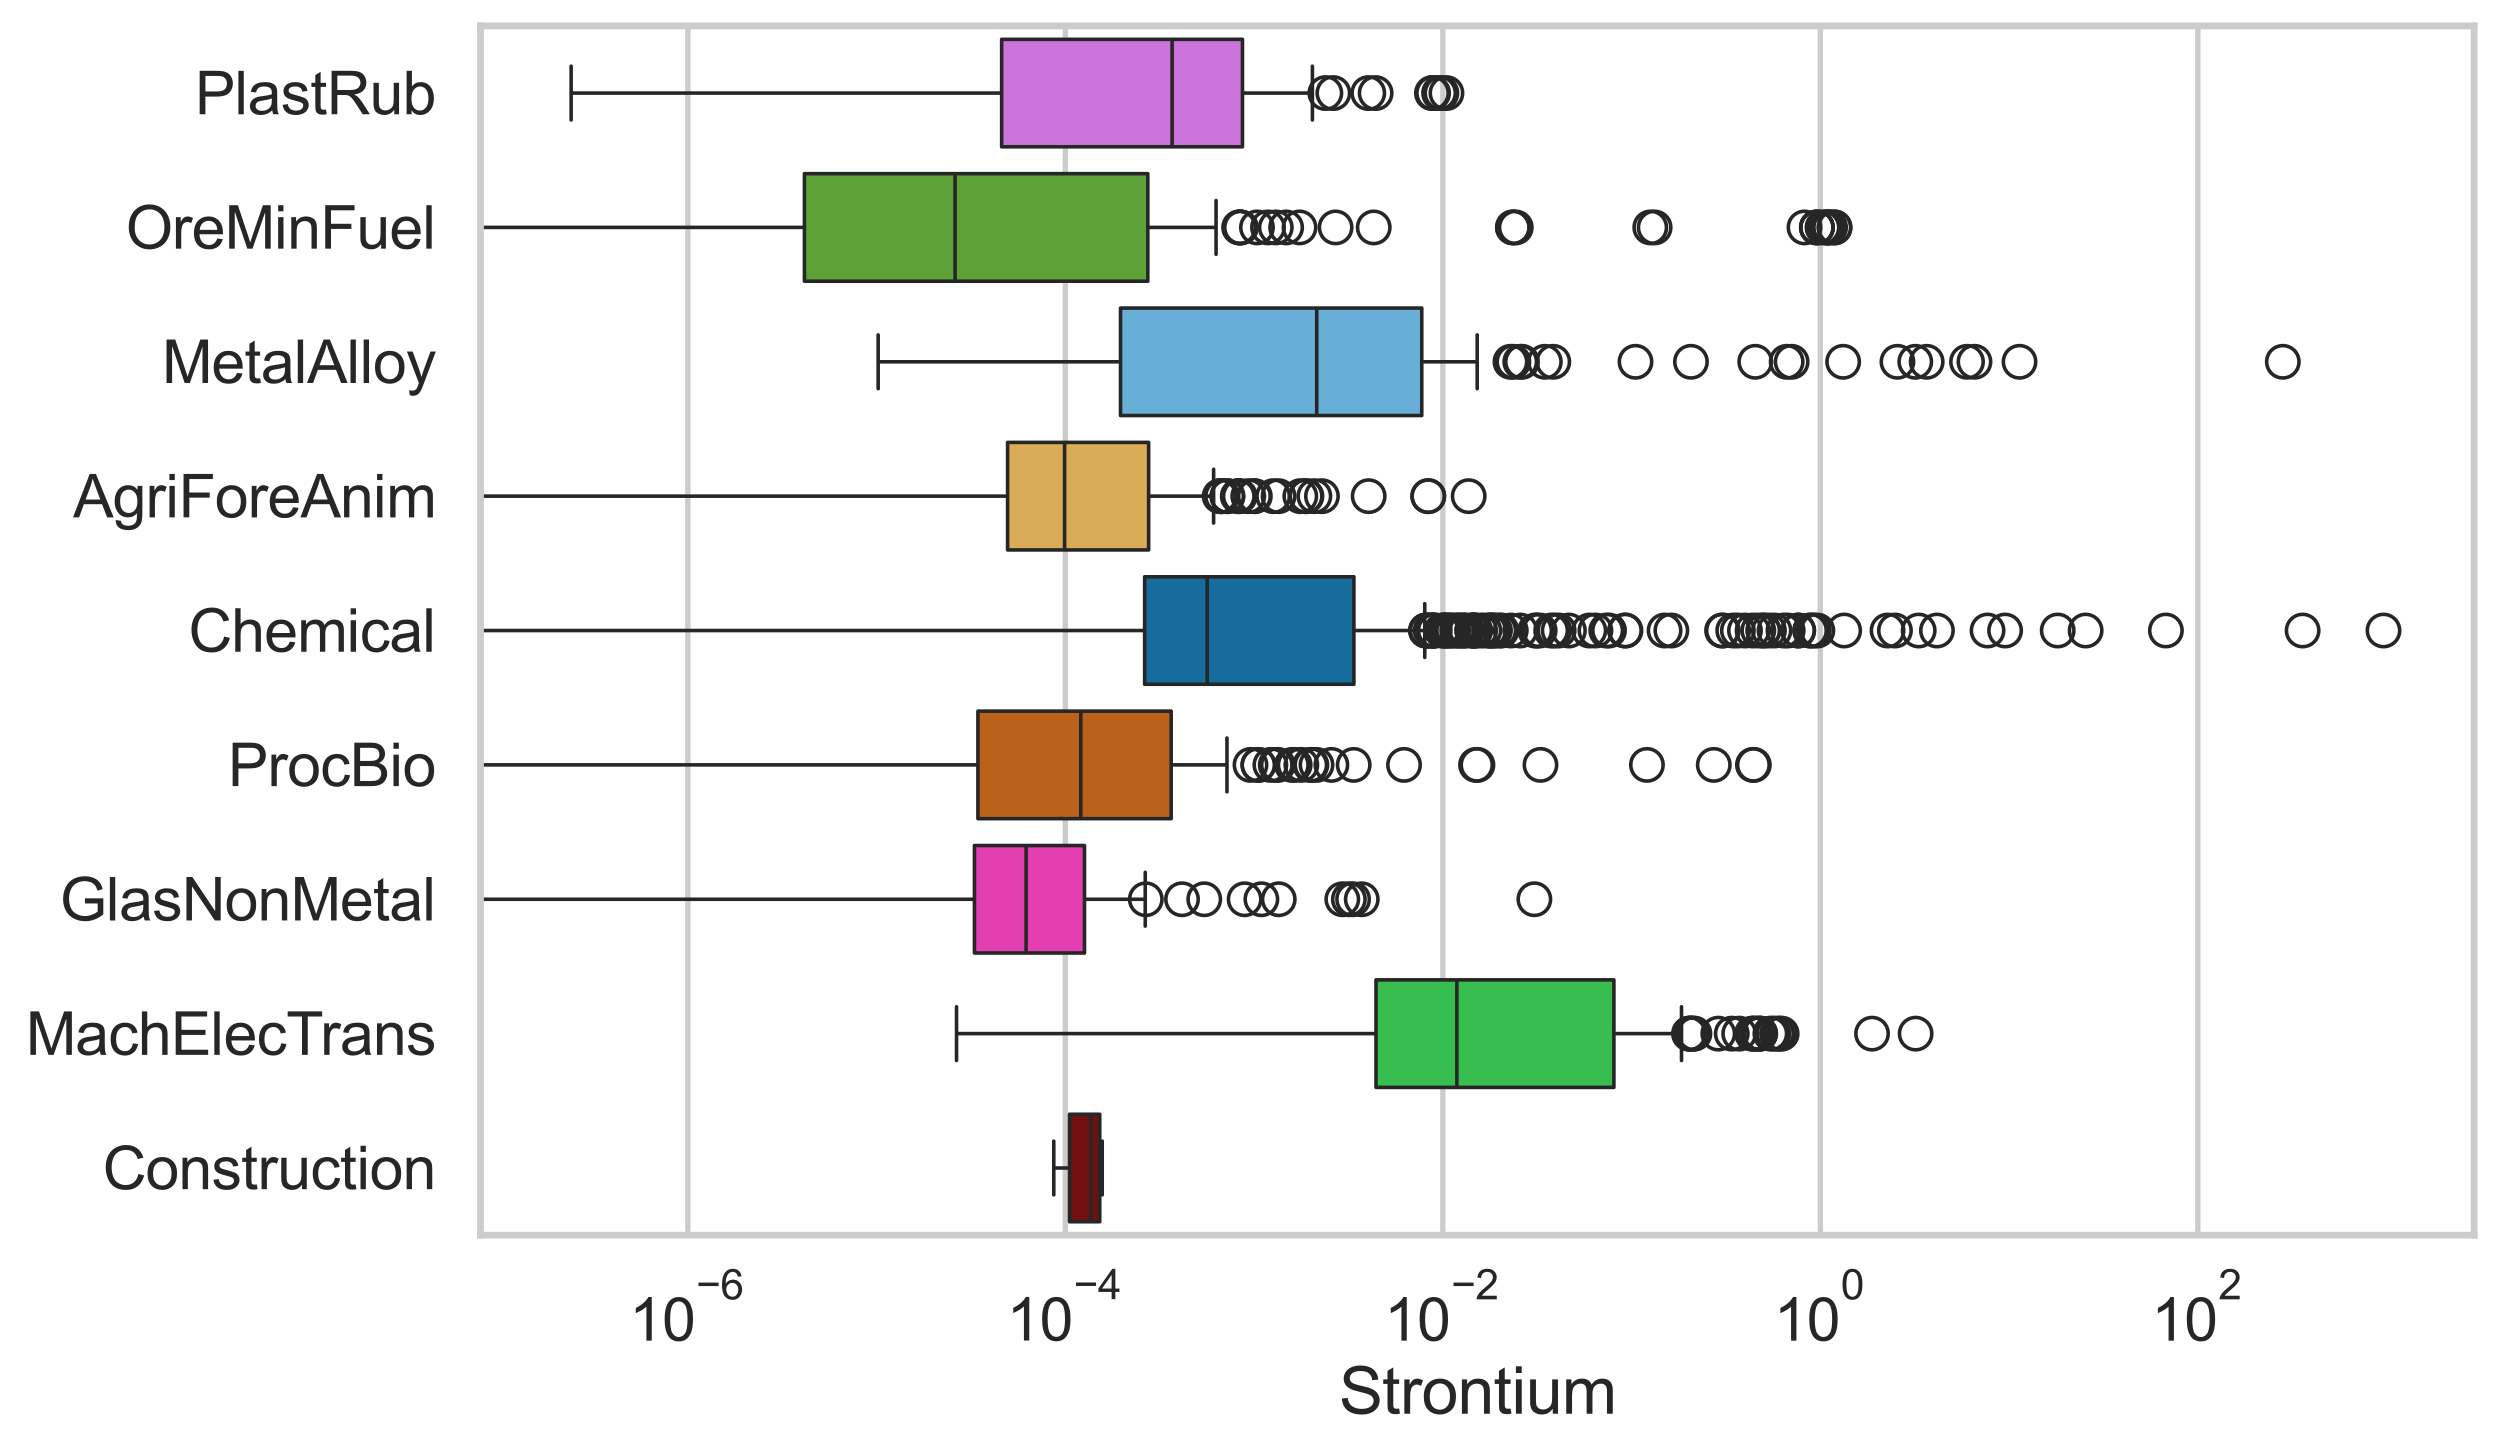 <?xml version="1.0" encoding="utf-8" standalone="no"?>
<!DOCTYPE svg PUBLIC "-//W3C//DTD SVG 1.1//EN"
  "http://www.w3.org/Graphics/SVG/1.1/DTD/svg11.dtd">
<svg xmlns:xlink="http://www.w3.org/1999/xlink" width="695.577pt" height="404.121pt" viewBox="0 0 695.577 404.121" xmlns="http://www.w3.org/2000/svg" version="1.1">
 <defs>
  <style type="text/css">*{stroke-linejoin: round; stroke-linecap: butt}</style>
 </defs>
 <g id="figure_1">
  <g id="patch_1">
   <path d="M 0 404.121 
L 695.577 404.121 
L 695.577 0 
L 0 0 
z
" style="fill: #ffffff"/>
  </g>
  <g id="axes_1">
   <g id="patch_2">
    <path d="M 133.697 343.665 
L 688.377 343.665 
L 688.377 7.2 
L 133.697 7.2 
z
" style="fill: #ffffff"/>
   </g>
   <g id="matplotlib.axis_1">
    <g id="xtick_1">
     <g id="line2d_1">
      <path d="M 191.381 343.665 
L 191.381 7.2 
" clip-path="url(#p6924dd1df0)" style="fill: none; stroke: #cccccc; stroke-width: 1.5; stroke-linecap: round"/>
     </g>
     <g id="text_1">
      <!-- $\mathdefault{10^{-6}}$ -->
      <g style="fill: #262626" transform="translate(175.046 373.18) scale(0.165 -0.165)">
       <defs>
        <path id="ArialMT-31" d="M 2384 0 
L 1822 0 
L 1822 3584 
Q 1619 3391 1289 3197 
Q 959 3003 697 2906 
L 697 3450 
Q 1169 3672 1522 3987 
Q 1875 4303 2022 4600 
L 2384 4600 
L 2384 0 
z
" transform="scale(0.016)"/>
        <path id="ArialMT-30" d="M 266 2259 
Q 266 3072 433 3567 
Q 600 4063 929 4331 
Q 1259 4600 1759 4600 
Q 2128 4600 2406 4451 
Q 2684 4303 2865 4023 
Q 3047 3744 3150 3342 
Q 3253 2941 3253 2259 
Q 3253 1453 3087 958 
Q 2922 463 2592 192 
Q 2263 -78 1759 -78 
Q 1097 -78 719 397 
Q 266 969 266 2259 
z
M 844 2259 
Q 844 1131 1108 757 
Q 1372 384 1759 384 
Q 2147 384 2411 759 
Q 2675 1134 2675 2259 
Q 2675 3391 2411 3762 
Q 2147 4134 1753 4134 
Q 1366 4134 1134 3806 
Q 844 3388 844 2259 
z
" transform="scale(0.016)"/>
        <path id="ArialMT-2212" d="M 3381 1997 
L 356 1997 
L 356 2522 
L 3381 2522 
L 3381 1997 
z
" transform="scale(0.016)"/>
        <path id="ArialMT-36" d="M 3184 3459 
L 2625 3416 
Q 2550 3747 2413 3897 
Q 2184 4138 1850 4138 
Q 1581 4138 1378 3988 
Q 1113 3794 959 3422 
Q 806 3050 800 2363 
Q 1003 2672 1297 2822 
Q 1591 2972 1913 2972 
Q 2475 2972 2870 2558 
Q 3266 2144 3266 1488 
Q 3266 1056 3080 686 
Q 2894 316 2569 119 
Q 2244 -78 1831 -78 
Q 1128 -78 684 439 
Q 241 956 241 2144 
Q 241 3472 731 4075 
Q 1159 4600 1884 4600 
Q 2425 4600 2770 4297 
Q 3116 3994 3184 3459 
z
M 888 1484 
Q 888 1194 1011 928 
Q 1134 663 1356 523 
Q 1578 384 1822 384 
Q 2178 384 2434 671 
Q 2691 959 2691 1453 
Q 2691 1928 2437 2201 
Q 2184 2475 1800 2475 
Q 1419 2475 1153 2201 
Q 888 1928 888 1484 
z
" transform="scale(0.016)"/>
       </defs>
       <use xlink:href="#ArialMT-31" transform="translate(0 0.994)"/>
       <use xlink:href="#ArialMT-30" transform="translate(55.615 0.994)"/>
       <use xlink:href="#ArialMT-2212" transform="translate(112.973 70.688) scale(0.7)"/>
       <use xlink:href="#ArialMT-36" transform="translate(153.852 70.688) scale(0.7)"/>
      </g>
     </g>
    </g>
    <g id="xtick_2">
     <g id="line2d_2">
      <path d="M 296.412 343.665 
L 296.412 7.2 
" clip-path="url(#p6924dd1df0)" style="fill: none; stroke: #cccccc; stroke-width: 1.5; stroke-linecap: round"/>
     </g>
     <g id="text_2">
      <!-- $\mathdefault{10^{-4}}$ -->
      <g style="fill: #262626" transform="translate(280.077 373.015) scale(0.165 -0.165)">
       <defs>
        <path id="ArialMT-34" d="M 2069 0 
L 2069 1097 
L 81 1097 
L 81 1613 
L 2172 4581 
L 2631 4581 
L 2631 1613 
L 3250 1613 
L 3250 1097 
L 2631 1097 
L 2631 0 
L 2069 0 
z
M 2069 1613 
L 2069 3678 
L 634 1613 
L 2069 1613 
z
" transform="scale(0.016)"/>
       </defs>
       <use xlink:href="#ArialMT-31" transform="translate(0 0.202)"/>
       <use xlink:href="#ArialMT-30" transform="translate(55.615 0.202)"/>
       <use xlink:href="#ArialMT-2212" transform="translate(112.973 69.895) scale(0.7)"/>
       <use xlink:href="#ArialMT-34" transform="translate(153.852 69.895) scale(0.7)"/>
      </g>
     </g>
    </g>
    <g id="xtick_3">
     <g id="line2d_3">
      <path d="M 401.444 343.665 
L 401.444 7.2 
" clip-path="url(#p6924dd1df0)" style="fill: none; stroke: #cccccc; stroke-width: 1.5; stroke-linecap: round"/>
     </g>
     <g id="text_3">
      <!-- $\mathdefault{10^{-2}}$ -->
      <g style="fill: #262626" transform="translate(385.109 373.18) scale(0.165 -0.165)">
       <defs>
        <path id="ArialMT-32" d="M 3222 541 
L 3222 0 
L 194 0 
Q 188 203 259 391 
Q 375 700 629 1000 
Q 884 1300 1366 1694 
Q 2113 2306 2375 2664 
Q 2638 3022 2638 3341 
Q 2638 3675 2398 3904 
Q 2159 4134 1775 4134 
Q 1369 4134 1125 3890 
Q 881 3647 878 3216 
L 300 3275 
Q 359 3922 746 4261 
Q 1134 4600 1788 4600 
Q 2447 4600 2831 4234 
Q 3216 3869 3216 3328 
Q 3216 3053 3103 2787 
Q 2991 2522 2730 2228 
Q 2469 1934 1863 1422 
Q 1356 997 1212 845 
Q 1069 694 975 541 
L 3222 541 
z
" transform="scale(0.016)"/>
       </defs>
       <use xlink:href="#ArialMT-31" transform="translate(0 0.994)"/>
       <use xlink:href="#ArialMT-30" transform="translate(55.615 0.994)"/>
       <use xlink:href="#ArialMT-2212" transform="translate(112.973 70.688) scale(0.7)"/>
       <use xlink:href="#ArialMT-32" transform="translate(153.852 70.688) scale(0.7)"/>
      </g>
     </g>
    </g>
    <g id="xtick_4">
     <g id="line2d_4">
      <path d="M 506.475 343.665 
L 506.475 7.2 
" clip-path="url(#p6924dd1df0)" style="fill: none; stroke: #cccccc; stroke-width: 1.5; stroke-linecap: round"/>
     </g>
     <g id="text_4">
      <!-- $\mathdefault{10^{0}}$ -->
      <g style="fill: #262626" transform="translate(493.522 373.18) scale(0.165 -0.165)">
       <use xlink:href="#ArialMT-31" transform="translate(0 0.994)"/>
       <use xlink:href="#ArialMT-30" transform="translate(55.615 0.994)"/>
       <use xlink:href="#ArialMT-30" transform="translate(112.973 70.688) scale(0.7)"/>
      </g>
     </g>
    </g>
    <g id="xtick_5">
     <g id="line2d_5">
      <path d="M 611.506 343.665 
L 611.506 7.2 
" clip-path="url(#p6924dd1df0)" style="fill: none; stroke: #cccccc; stroke-width: 1.5; stroke-linecap: round"/>
     </g>
     <g id="text_5">
      <!-- $\mathdefault{10^{2}}$ -->
      <g style="fill: #262626" transform="translate(598.554 373.18) scale(0.165 -0.165)">
       <use xlink:href="#ArialMT-31" transform="translate(0 0.994)"/>
       <use xlink:href="#ArialMT-30" transform="translate(55.615 0.994)"/>
       <use xlink:href="#ArialMT-32" transform="translate(112.973 70.688) scale(0.7)"/>
      </g>
     </g>
    </g>
    <g id="text_6">
     <!-- Strontium -->
     <g style="fill: #262626" transform="translate(372.525 393.344) scale(0.18 -0.18)">
      <defs>
       <path id="ArialMT-53" d="M 288 1472 
L 859 1522 
Q 900 1178 1048 958 
Q 1197 738 1509 602 
Q 1822 466 2213 466 
Q 2559 466 2825 569 
Q 3091 672 3220 851 
Q 3350 1031 3350 1244 
Q 3350 1459 3225 1620 
Q 3100 1781 2813 1891 
Q 2628 1963 1997 2114 
Q 1366 2266 1113 2400 
Q 784 2572 623 2826 
Q 463 3081 463 3397 
Q 463 3744 659 4045 
Q 856 4347 1234 4503 
Q 1613 4659 2075 4659 
Q 2584 4659 2973 4495 
Q 3363 4331 3572 4012 
Q 3781 3694 3797 3291 
L 3216 3247 
Q 3169 3681 2898 3903 
Q 2628 4125 2100 4125 
Q 1550 4125 1298 3923 
Q 1047 3722 1047 3438 
Q 1047 3191 1225 3031 
Q 1400 2872 2139 2705 
Q 2878 2538 3153 2413 
Q 3553 2228 3743 1945 
Q 3934 1663 3934 1294 
Q 3934 928 3725 604 
Q 3516 281 3123 101 
Q 2731 -78 2241 -78 
Q 1619 -78 1198 103 
Q 778 284 539 648 
Q 300 1013 288 1472 
z
" transform="scale(0.016)"/>
       <path id="ArialMT-74" d="M 1650 503 
L 1731 6 
Q 1494 -44 1306 -44 
Q 1000 -44 831 53 
Q 663 150 594 308 
Q 525 466 525 972 
L 525 2881 
L 113 2881 
L 113 3319 
L 525 3319 
L 525 4141 
L 1084 4478 
L 1084 3319 
L 1650 3319 
L 1650 2881 
L 1084 2881 
L 1084 941 
Q 1084 700 1114 631 
Q 1144 563 1211 522 
Q 1278 481 1403 481 
Q 1497 481 1650 503 
z
" transform="scale(0.016)"/>
       <path id="ArialMT-72" d="M 416 0 
L 416 3319 
L 922 3319 
L 922 2816 
Q 1116 3169 1280 3281 
Q 1444 3394 1641 3394 
Q 1925 3394 2219 3213 
L 2025 2691 
Q 1819 2813 1613 2813 
Q 1428 2813 1281 2702 
Q 1134 2591 1072 2394 
Q 978 2094 978 1738 
L 978 0 
L 416 0 
z
" transform="scale(0.016)"/>
       <path id="ArialMT-6f" d="M 213 1659 
Q 213 2581 725 3025 
Q 1153 3394 1769 3394 
Q 2453 3394 2887 2945 
Q 3322 2497 3322 1706 
Q 3322 1066 3130 698 
Q 2938 331 2570 128 
Q 2203 -75 1769 -75 
Q 1072 -75 642 372 
Q 213 819 213 1659 
z
M 791 1659 
Q 791 1022 1069 705 
Q 1347 388 1769 388 
Q 2188 388 2466 706 
Q 2744 1025 2744 1678 
Q 2744 2294 2464 2611 
Q 2184 2928 1769 2928 
Q 1347 2928 1069 2612 
Q 791 2297 791 1659 
z
" transform="scale(0.016)"/>
       <path id="ArialMT-6e" d="M 422 0 
L 422 3319 
L 928 3319 
L 928 2847 
Q 1294 3394 1984 3394 
Q 2284 3394 2536 3286 
Q 2788 3178 2913 3003 
Q 3038 2828 3088 2588 
Q 3119 2431 3119 2041 
L 3119 0 
L 2556 0 
L 2556 2019 
Q 2556 2363 2490 2533 
Q 2425 2703 2258 2804 
Q 2091 2906 1866 2906 
Q 1506 2906 1245 2678 
Q 984 2450 984 1813 
L 984 0 
L 422 0 
z
" transform="scale(0.016)"/>
       <path id="ArialMT-69" d="M 425 3934 
L 425 4581 
L 988 4581 
L 988 3934 
L 425 3934 
z
M 425 0 
L 425 3319 
L 988 3319 
L 988 0 
L 425 0 
z
" transform="scale(0.016)"/>
       <path id="ArialMT-75" d="M 2597 0 
L 2597 488 
Q 2209 -75 1544 -75 
Q 1250 -75 995 37 
Q 741 150 617 320 
Q 494 491 444 738 
Q 409 903 409 1263 
L 409 3319 
L 972 3319 
L 972 1478 
Q 972 1038 1006 884 
Q 1059 663 1231 536 
Q 1403 409 1656 409 
Q 1909 409 2131 539 
Q 2353 669 2445 892 
Q 2538 1116 2538 1541 
L 2538 3319 
L 3100 3319 
L 3100 0 
L 2597 0 
z
" transform="scale(0.016)"/>
       <path id="ArialMT-6d" d="M 422 0 
L 422 3319 
L 925 3319 
L 925 2853 
Q 1081 3097 1340 3245 
Q 1600 3394 1931 3394 
Q 2300 3394 2536 3241 
Q 2772 3088 2869 2813 
Q 3263 3394 3894 3394 
Q 4388 3394 4653 3120 
Q 4919 2847 4919 2278 
L 4919 0 
L 4359 0 
L 4359 2091 
Q 4359 2428 4304 2576 
Q 4250 2725 4106 2815 
Q 3963 2906 3769 2906 
Q 3419 2906 3187 2673 
Q 2956 2441 2956 1928 
L 2956 0 
L 2394 0 
L 2394 2156 
Q 2394 2531 2256 2718 
Q 2119 2906 1806 2906 
Q 1569 2906 1367 2781 
Q 1166 2656 1075 2415 
Q 984 2175 984 1722 
L 984 0 
L 422 0 
z
" transform="scale(0.016)"/>
      </defs>
      <use xlink:href="#ArialMT-53"/>
      <use xlink:href="#ArialMT-74" transform="translate(66.699 0)"/>
      <use xlink:href="#ArialMT-72" transform="translate(94.482 0)"/>
      <use xlink:href="#ArialMT-6f" transform="translate(127.783 0)"/>
      <use xlink:href="#ArialMT-6e" transform="translate(183.398 0)"/>
      <use xlink:href="#ArialMT-74" transform="translate(239.014 0)"/>
      <use xlink:href="#ArialMT-69" transform="translate(266.797 0)"/>
      <use xlink:href="#ArialMT-75" transform="translate(289.014 0)"/>
      <use xlink:href="#ArialMT-6d" transform="translate(344.629 0)"/>
     </g>
    </g>
   </g>
   <g id="matplotlib.axis_2">
    <g id="ytick_1">
     <g id="text_7">
      <!-- PlastRub -->
      <g style="fill: #262626" transform="translate(54.248 31.798) scale(0.165 -0.165)">
       <defs>
        <path id="ArialMT-50" d="M 494 0 
L 494 4581 
L 2222 4581 
Q 2678 4581 2919 4538 
Q 3256 4481 3484 4323 
Q 3713 4166 3852 3881 
Q 3991 3597 3991 3256 
Q 3991 2672 3619 2267 
Q 3247 1863 2275 1863 
L 1100 1863 
L 1100 0 
L 494 0 
z
M 1100 2403 
L 2284 2403 
Q 2872 2403 3119 2622 
Q 3366 2841 3366 3238 
Q 3366 3525 3220 3729 
Q 3075 3934 2838 4000 
Q 2684 4041 2272 4041 
L 1100 4041 
L 1100 2403 
z
" transform="scale(0.016)"/>
        <path id="ArialMT-6c" d="M 409 0 
L 409 4581 
L 972 4581 
L 972 0 
L 409 0 
z
" transform="scale(0.016)"/>
        <path id="ArialMT-61" d="M 2588 409 
Q 2275 144 1986 34 
Q 1697 -75 1366 -75 
Q 819 -75 525 192 
Q 231 459 231 875 
Q 231 1119 342 1320 
Q 453 1522 633 1644 
Q 813 1766 1038 1828 
Q 1203 1872 1538 1913 
Q 2219 1994 2541 2106 
Q 2544 2222 2544 2253 
Q 2544 2597 2384 2738 
Q 2169 2928 1744 2928 
Q 1347 2928 1158 2789 
Q 969 2650 878 2297 
L 328 2372 
Q 403 2725 575 2942 
Q 747 3159 1072 3276 
Q 1397 3394 1825 3394 
Q 2250 3394 2515 3294 
Q 2781 3194 2906 3042 
Q 3031 2891 3081 2659 
Q 3109 2516 3109 2141 
L 3109 1391 
Q 3109 606 3145 398 
Q 3181 191 3288 0 
L 2700 0 
Q 2613 175 2588 409 
z
M 2541 1666 
Q 2234 1541 1622 1453 
Q 1275 1403 1131 1340 
Q 988 1278 909 1158 
Q 831 1038 831 891 
Q 831 666 1001 516 
Q 1172 366 1500 366 
Q 1825 366 2078 508 
Q 2331 650 2450 897 
Q 2541 1088 2541 1459 
L 2541 1666 
z
" transform="scale(0.016)"/>
        <path id="ArialMT-73" d="M 197 991 
L 753 1078 
Q 800 744 1014 566 
Q 1228 388 1613 388 
Q 2000 388 2187 545 
Q 2375 703 2375 916 
Q 2375 1106 2209 1216 
Q 2094 1291 1634 1406 
Q 1016 1563 777 1677 
Q 538 1791 414 1992 
Q 291 2194 291 2438 
Q 291 2659 392 2848 
Q 494 3038 669 3163 
Q 800 3259 1026 3326 
Q 1253 3394 1513 3394 
Q 1903 3394 2198 3281 
Q 2494 3169 2634 2976 
Q 2775 2784 2828 2463 
L 2278 2388 
Q 2241 2644 2061 2787 
Q 1881 2931 1553 2931 
Q 1166 2931 1000 2803 
Q 834 2675 834 2503 
Q 834 2394 903 2306 
Q 972 2216 1119 2156 
Q 1203 2125 1616 2013 
Q 2213 1853 2448 1751 
Q 2684 1650 2818 1456 
Q 2953 1263 2953 975 
Q 2953 694 2789 445 
Q 2625 197 2315 61 
Q 2006 -75 1616 -75 
Q 969 -75 630 194 
Q 291 463 197 991 
z
" transform="scale(0.016)"/>
        <path id="ArialMT-52" d="M 503 0 
L 503 4581 
L 2534 4581 
Q 3147 4581 3465 4457 
Q 3784 4334 3975 4021 
Q 4166 3709 4166 3331 
Q 4166 2844 3850 2509 
Q 3534 2175 2875 2084 
Q 3116 1969 3241 1856 
Q 3506 1613 3744 1247 
L 4541 0 
L 3778 0 
L 3172 953 
Q 2906 1366 2734 1584 
Q 2563 1803 2427 1890 
Q 2291 1978 2150 2013 
Q 2047 2034 1813 2034 
L 1109 2034 
L 1109 0 
L 503 0 
z
M 1109 2559 
L 2413 2559 
Q 2828 2559 3062 2645 
Q 3297 2731 3419 2920 
Q 3541 3109 3541 3331 
Q 3541 3656 3305 3865 
Q 3069 4075 2559 4075 
L 1109 4075 
L 1109 2559 
z
" transform="scale(0.016)"/>
        <path id="ArialMT-62" d="M 941 0 
L 419 0 
L 419 4581 
L 981 4581 
L 981 2947 
Q 1338 3394 1891 3394 
Q 2197 3394 2470 3270 
Q 2744 3147 2920 2923 
Q 3097 2700 3197 2384 
Q 3297 2069 3297 1709 
Q 3297 856 2875 390 
Q 2453 -75 1863 -75 
Q 1275 -75 941 416 
L 941 0 
z
M 934 1684 
Q 934 1088 1097 822 
Q 1363 388 1816 388 
Q 2184 388 2453 708 
Q 2722 1028 2722 1663 
Q 2722 2313 2464 2622 
Q 2206 2931 1841 2931 
Q 1472 2931 1203 2611 
Q 934 2291 934 1684 
z
" transform="scale(0.016)"/>
       </defs>
       <use xlink:href="#ArialMT-50"/>
       <use xlink:href="#ArialMT-6c" transform="translate(66.699 0)"/>
       <use xlink:href="#ArialMT-61" transform="translate(88.916 0)"/>
       <use xlink:href="#ArialMT-73" transform="translate(144.531 0)"/>
       <use xlink:href="#ArialMT-74" transform="translate(194.531 0)"/>
       <use xlink:href="#ArialMT-52" transform="translate(222.314 0)"/>
       <use xlink:href="#ArialMT-75" transform="translate(294.531 0)"/>
       <use xlink:href="#ArialMT-62" transform="translate(350.146 0)"/>
      </g>
     </g>
    </g>
    <g id="ytick_2">
     <g id="text_8">
      <!-- OreMinFuel -->
      <g style="fill: #262626" transform="translate(35.013 69.183) scale(0.165 -0.165)">
       <defs>
        <path id="ArialMT-4f" d="M 309 2231 
Q 309 3372 921 4017 
Q 1534 4663 2503 4663 
Q 3138 4663 3647 4359 
Q 4156 4056 4423 3514 
Q 4691 2972 4691 2284 
Q 4691 1588 4409 1038 
Q 4128 488 3612 205 
Q 3097 -78 2500 -78 
Q 1853 -78 1343 234 
Q 834 547 571 1087 
Q 309 1628 309 2231 
z
M 934 2222 
Q 934 1394 1379 917 
Q 1825 441 2497 441 
Q 3181 441 3623 922 
Q 4066 1403 4066 2288 
Q 4066 2847 3877 3264 
Q 3688 3681 3323 3911 
Q 2959 4141 2506 4141 
Q 1863 4141 1398 3698 
Q 934 3256 934 2222 
z
" transform="scale(0.016)"/>
        <path id="ArialMT-65" d="M 2694 1069 
L 3275 997 
Q 3138 488 2766 206 
Q 2394 -75 1816 -75 
Q 1088 -75 661 373 
Q 234 822 234 1631 
Q 234 2469 665 2931 
Q 1097 3394 1784 3394 
Q 2450 3394 2872 2941 
Q 3294 2488 3294 1666 
Q 3294 1616 3291 1516 
L 816 1516 
Q 847 969 1125 678 
Q 1403 388 1819 388 
Q 2128 388 2347 550 
Q 2566 713 2694 1069 
z
M 847 1978 
L 2700 1978 
Q 2663 2397 2488 2606 
Q 2219 2931 1791 2931 
Q 1403 2931 1139 2672 
Q 875 2413 847 1978 
z
" transform="scale(0.016)"/>
        <path id="ArialMT-4d" d="M 475 0 
L 475 4581 
L 1388 4581 
L 2472 1338 
Q 2622 884 2691 659 
Q 2769 909 2934 1394 
L 4031 4581 
L 4847 4581 
L 4847 0 
L 4263 0 
L 4263 3834 
L 2931 0 
L 2384 0 
L 1059 3900 
L 1059 0 
L 475 0 
z
" transform="scale(0.016)"/>
        <path id="ArialMT-46" d="M 525 0 
L 525 4581 
L 3616 4581 
L 3616 4041 
L 1131 4041 
L 1131 2622 
L 3281 2622 
L 3281 2081 
L 1131 2081 
L 1131 0 
L 525 0 
z
" transform="scale(0.016)"/>
       </defs>
       <use xlink:href="#ArialMT-4f"/>
       <use xlink:href="#ArialMT-72" transform="translate(77.783 0)"/>
       <use xlink:href="#ArialMT-65" transform="translate(111.084 0)"/>
       <use xlink:href="#ArialMT-4d" transform="translate(166.699 0)"/>
       <use xlink:href="#ArialMT-69" transform="translate(250 0)"/>
       <use xlink:href="#ArialMT-6e" transform="translate(272.217 0)"/>
       <use xlink:href="#ArialMT-46" transform="translate(327.832 0)"/>
       <use xlink:href="#ArialMT-75" transform="translate(388.916 0)"/>
       <use xlink:href="#ArialMT-65" transform="translate(444.531 0)"/>
       <use xlink:href="#ArialMT-6c" transform="translate(500.146 0)"/>
      </g>
     </g>
    </g>
    <g id="ytick_3">
     <g id="text_9">
      <!-- MetalAlloy -->
      <g style="fill: #262626" transform="translate(45.088 106.568) scale(0.165 -0.165)">
       <defs>
        <path id="ArialMT-41" d="M -9 0 
L 1750 4581 
L 2403 4581 
L 4278 0 
L 3588 0 
L 3053 1388 
L 1138 1388 
L 634 0 
L -9 0 
z
M 1313 1881 
L 2866 1881 
L 2388 3150 
Q 2169 3728 2063 4100 
Q 1975 3659 1816 3225 
L 1313 1881 
z
" transform="scale(0.016)"/>
        <path id="ArialMT-79" d="M 397 -1278 
L 334 -750 
Q 519 -800 656 -800 
Q 844 -800 956 -737 
Q 1069 -675 1141 -563 
Q 1194 -478 1313 -144 
Q 1328 -97 1363 -6 
L 103 3319 
L 709 3319 
L 1400 1397 
Q 1534 1031 1641 628 
Q 1738 1016 1872 1384 
L 2581 3319 
L 3144 3319 
L 1881 -56 
Q 1678 -603 1566 -809 
Q 1416 -1088 1222 -1217 
Q 1028 -1347 759 -1347 
Q 597 -1347 397 -1278 
z
" transform="scale(0.016)"/>
       </defs>
       <use xlink:href="#ArialMT-4d"/>
       <use xlink:href="#ArialMT-65" transform="translate(83.301 0)"/>
       <use xlink:href="#ArialMT-74" transform="translate(138.916 0)"/>
       <use xlink:href="#ArialMT-61" transform="translate(166.699 0)"/>
       <use xlink:href="#ArialMT-6c" transform="translate(222.314 0)"/>
       <use xlink:href="#ArialMT-41" transform="translate(244.531 0)"/>
       <use xlink:href="#ArialMT-6c" transform="translate(311.23 0)"/>
       <use xlink:href="#ArialMT-6c" transform="translate(333.447 0)"/>
       <use xlink:href="#ArialMT-6f" transform="translate(355.664 0)"/>
       <use xlink:href="#ArialMT-79" transform="translate(411.279 0)"/>
      </g>
     </g>
    </g>
    <g id="ytick_4">
     <g id="text_10">
      <!-- AgriForeAnim -->
      <g style="fill: #262626" transform="translate(20.341 143.953) scale(0.165 -0.165)">
       <defs>
        <path id="ArialMT-67" d="M 319 -275 
L 866 -356 
Q 900 -609 1056 -725 
Q 1266 -881 1628 -881 
Q 2019 -881 2231 -725 
Q 2444 -569 2519 -288 
Q 2563 -116 2559 434 
Q 2191 0 1641 0 
Q 956 0 581 494 
Q 206 988 206 1678 
Q 206 2153 378 2554 
Q 550 2956 876 3175 
Q 1203 3394 1644 3394 
Q 2231 3394 2613 2919 
L 2613 3319 
L 3131 3319 
L 3131 450 
Q 3131 -325 2973 -648 
Q 2816 -972 2473 -1159 
Q 2131 -1347 1631 -1347 
Q 1038 -1347 672 -1080 
Q 306 -813 319 -275 
z
M 784 1719 
Q 784 1066 1043 766 
Q 1303 466 1694 466 
Q 2081 466 2343 764 
Q 2606 1063 2606 1700 
Q 2606 2309 2336 2618 
Q 2066 2928 1684 2928 
Q 1309 2928 1046 2623 
Q 784 2319 784 1719 
z
" transform="scale(0.016)"/>
       </defs>
       <use xlink:href="#ArialMT-41"/>
       <use xlink:href="#ArialMT-67" transform="translate(66.699 0)"/>
       <use xlink:href="#ArialMT-72" transform="translate(122.314 0)"/>
       <use xlink:href="#ArialMT-69" transform="translate(155.615 0)"/>
       <use xlink:href="#ArialMT-46" transform="translate(177.832 0)"/>
       <use xlink:href="#ArialMT-6f" transform="translate(238.916 0)"/>
       <use xlink:href="#ArialMT-72" transform="translate(294.531 0)"/>
       <use xlink:href="#ArialMT-65" transform="translate(327.832 0)"/>
       <use xlink:href="#ArialMT-41" transform="translate(383.447 0)"/>
       <use xlink:href="#ArialMT-6e" transform="translate(450.146 0)"/>
       <use xlink:href="#ArialMT-69" transform="translate(505.762 0)"/>
       <use xlink:href="#ArialMT-6d" transform="translate(527.979 0)"/>
      </g>
     </g>
    </g>
    <g id="ytick_5">
     <g id="text_11">
      <!-- Chemical -->
      <g style="fill: #262626" transform="translate(52.428 181.337) scale(0.165 -0.165)">
       <defs>
        <path id="ArialMT-43" d="M 3763 1606 
L 4369 1453 
Q 4178 706 3683 314 
Q 3188 -78 2472 -78 
Q 1731 -78 1267 223 
Q 803 525 561 1097 
Q 319 1669 319 2325 
Q 319 3041 592 3573 
Q 866 4106 1370 4382 
Q 1875 4659 2481 4659 
Q 3169 4659 3637 4309 
Q 4106 3959 4291 3325 
L 3694 3184 
Q 3534 3684 3231 3912 
Q 2928 4141 2469 4141 
Q 1941 4141 1586 3887 
Q 1231 3634 1087 3207 
Q 944 2781 944 2328 
Q 944 1744 1114 1308 
Q 1284 872 1643 656 
Q 2003 441 2422 441 
Q 2931 441 3284 734 
Q 3638 1028 3763 1606 
z
" transform="scale(0.016)"/>
        <path id="ArialMT-68" d="M 422 0 
L 422 4581 
L 984 4581 
L 984 2938 
Q 1378 3394 1978 3394 
Q 2347 3394 2619 3248 
Q 2891 3103 3008 2847 
Q 3125 2591 3125 2103 
L 3125 0 
L 2563 0 
L 2563 2103 
Q 2563 2525 2380 2717 
Q 2197 2909 1863 2909 
Q 1613 2909 1392 2779 
Q 1172 2650 1078 2428 
Q 984 2206 984 1816 
L 984 0 
L 422 0 
z
" transform="scale(0.016)"/>
        <path id="ArialMT-63" d="M 2588 1216 
L 3141 1144 
Q 3050 572 2676 248 
Q 2303 -75 1759 -75 
Q 1078 -75 664 370 
Q 250 816 250 1647 
Q 250 2184 428 2587 
Q 606 2991 970 3192 
Q 1334 3394 1763 3394 
Q 2303 3394 2647 3120 
Q 2991 2847 3088 2344 
L 2541 2259 
Q 2463 2594 2264 2762 
Q 2066 2931 1784 2931 
Q 1359 2931 1093 2626 
Q 828 2322 828 1663 
Q 828 994 1084 691 
Q 1341 388 1753 388 
Q 2084 388 2306 591 
Q 2528 794 2588 1216 
z
" transform="scale(0.016)"/>
       </defs>
       <use xlink:href="#ArialMT-43"/>
       <use xlink:href="#ArialMT-68" transform="translate(72.217 0)"/>
       <use xlink:href="#ArialMT-65" transform="translate(127.832 0)"/>
       <use xlink:href="#ArialMT-6d" transform="translate(183.447 0)"/>
       <use xlink:href="#ArialMT-69" transform="translate(266.748 0)"/>
       <use xlink:href="#ArialMT-63" transform="translate(288.965 0)"/>
       <use xlink:href="#ArialMT-61" transform="translate(338.965 0)"/>
       <use xlink:href="#ArialMT-6c" transform="translate(394.58 0)"/>
      </g>
     </g>
    </g>
    <g id="ytick_6">
     <g id="text_12">
      <!-- ProcBio -->
      <g style="fill: #262626" transform="translate(63.424 218.722) scale(0.165 -0.165)">
       <defs>
        <path id="ArialMT-42" d="M 469 0 
L 469 4581 
L 2188 4581 
Q 2713 4581 3030 4442 
Q 3347 4303 3526 4014 
Q 3706 3725 3706 3409 
Q 3706 3116 3547 2856 
Q 3388 2597 3066 2438 
Q 3481 2316 3704 2022 
Q 3928 1728 3928 1328 
Q 3928 1006 3792 729 
Q 3656 453 3456 303 
Q 3256 153 2954 76 
Q 2653 0 2216 0 
L 469 0 
z
M 1075 2656 
L 2066 2656 
Q 2469 2656 2644 2709 
Q 2875 2778 2992 2937 
Q 3109 3097 3109 3338 
Q 3109 3566 3000 3739 
Q 2891 3913 2687 3977 
Q 2484 4041 1991 4041 
L 1075 4041 
L 1075 2656 
z
M 1075 541 
L 2216 541 
Q 2509 541 2628 563 
Q 2838 600 2978 687 
Q 3119 775 3209 942 
Q 3300 1109 3300 1328 
Q 3300 1584 3169 1773 
Q 3038 1963 2805 2039 
Q 2572 2116 2134 2116 
L 1075 2116 
L 1075 541 
z
" transform="scale(0.016)"/>
       </defs>
       <use xlink:href="#ArialMT-50"/>
       <use xlink:href="#ArialMT-72" transform="translate(66.699 0)"/>
       <use xlink:href="#ArialMT-6f" transform="translate(100 0)"/>
       <use xlink:href="#ArialMT-63" transform="translate(155.615 0)"/>
       <use xlink:href="#ArialMT-42" transform="translate(205.615 0)"/>
       <use xlink:href="#ArialMT-69" transform="translate(272.314 0)"/>
       <use xlink:href="#ArialMT-6f" transform="translate(294.531 0)"/>
      </g>
     </g>
    </g>
    <g id="ytick_7">
     <g id="text_13">
      <!-- GlasNonMetal -->
      <g style="fill: #262626" transform="translate(16.659 256.107) scale(0.165 -0.165)">
       <defs>
        <path id="ArialMT-47" d="M 2638 1797 
L 2638 2334 
L 4578 2338 
L 4578 638 
Q 4131 281 3656 101 
Q 3181 -78 2681 -78 
Q 2006 -78 1454 211 
Q 903 500 622 1047 
Q 341 1594 341 2269 
Q 341 2938 620 3517 
Q 900 4097 1425 4378 
Q 1950 4659 2634 4659 
Q 3131 4659 3532 4498 
Q 3934 4338 4162 4050 
Q 4391 3763 4509 3300 
L 3963 3150 
Q 3859 3500 3706 3700 
Q 3553 3900 3268 4020 
Q 2984 4141 2638 4141 
Q 2222 4141 1919 4014 
Q 1616 3888 1430 3681 
Q 1244 3475 1141 3228 
Q 966 2803 966 2306 
Q 966 1694 1177 1281 
Q 1388 869 1791 669 
Q 2194 469 2647 469 
Q 3041 469 3416 620 
Q 3791 772 3984 944 
L 3984 1797 
L 2638 1797 
z
" transform="scale(0.016)"/>
        <path id="ArialMT-4e" d="M 488 0 
L 488 4581 
L 1109 4581 
L 3516 984 
L 3516 4581 
L 4097 4581 
L 4097 0 
L 3475 0 
L 1069 3600 
L 1069 0 
L 488 0 
z
" transform="scale(0.016)"/>
       </defs>
       <use xlink:href="#ArialMT-47"/>
       <use xlink:href="#ArialMT-6c" transform="translate(77.783 0)"/>
       <use xlink:href="#ArialMT-61" transform="translate(100 0)"/>
       <use xlink:href="#ArialMT-73" transform="translate(155.615 0)"/>
       <use xlink:href="#ArialMT-4e" transform="translate(205.615 0)"/>
       <use xlink:href="#ArialMT-6f" transform="translate(277.832 0)"/>
       <use xlink:href="#ArialMT-6e" transform="translate(333.447 0)"/>
       <use xlink:href="#ArialMT-4d" transform="translate(389.062 0)"/>
       <use xlink:href="#ArialMT-65" transform="translate(472.363 0)"/>
       <use xlink:href="#ArialMT-74" transform="translate(527.979 0)"/>
       <use xlink:href="#ArialMT-61" transform="translate(555.762 0)"/>
       <use xlink:href="#ArialMT-6c" transform="translate(611.377 0)"/>
      </g>
     </g>
    </g>
    <g id="ytick_8">
     <g id="text_14">
      <!-- MachElecTrans -->
      <g style="fill: #262626" transform="translate(7.2 293.492) scale(0.165 -0.165)">
       <defs>
        <path id="ArialMT-45" d="M 506 0 
L 506 4581 
L 3819 4581 
L 3819 4041 
L 1113 4041 
L 1113 2638 
L 3647 2638 
L 3647 2100 
L 1113 2100 
L 1113 541 
L 3925 541 
L 3925 0 
L 506 0 
z
" transform="scale(0.016)"/>
        <path id="ArialMT-54" d="M 1659 0 
L 1659 4041 
L 150 4041 
L 150 4581 
L 3781 4581 
L 3781 4041 
L 2266 4041 
L 2266 0 
L 1659 0 
z
" transform="scale(0.016)"/>
       </defs>
       <use xlink:href="#ArialMT-4d"/>
       <use xlink:href="#ArialMT-61" transform="translate(83.301 0)"/>
       <use xlink:href="#ArialMT-63" transform="translate(138.916 0)"/>
       <use xlink:href="#ArialMT-68" transform="translate(188.916 0)"/>
       <use xlink:href="#ArialMT-45" transform="translate(244.531 0)"/>
       <use xlink:href="#ArialMT-6c" transform="translate(311.23 0)"/>
       <use xlink:href="#ArialMT-65" transform="translate(333.447 0)"/>
       <use xlink:href="#ArialMT-63" transform="translate(389.062 0)"/>
       <use xlink:href="#ArialMT-54" transform="translate(439.062 0)"/>
       <use xlink:href="#ArialMT-72" transform="translate(496.396 0)"/>
       <use xlink:href="#ArialMT-61" transform="translate(529.697 0)"/>
       <use xlink:href="#ArialMT-6e" transform="translate(585.312 0)"/>
       <use xlink:href="#ArialMT-73" transform="translate(640.928 0)"/>
      </g>
     </g>
    </g>
    <g id="ytick_9">
     <g id="text_15">
      <!-- Construction -->
      <g style="fill: #262626" transform="translate(28.575 330.877) scale(0.165 -0.165)">
       <use xlink:href="#ArialMT-43"/>
       <use xlink:href="#ArialMT-6f" transform="translate(72.217 0)"/>
       <use xlink:href="#ArialMT-6e" transform="translate(127.832 0)"/>
       <use xlink:href="#ArialMT-73" transform="translate(183.447 0)"/>
       <use xlink:href="#ArialMT-74" transform="translate(233.447 0)"/>
       <use xlink:href="#ArialMT-72" transform="translate(261.23 0)"/>
       <use xlink:href="#ArialMT-75" transform="translate(294.531 0)"/>
       <use xlink:href="#ArialMT-63" transform="translate(350.146 0)"/>
       <use xlink:href="#ArialMT-74" transform="translate(400.146 0)"/>
       <use xlink:href="#ArialMT-69" transform="translate(427.93 0)"/>
       <use xlink:href="#ArialMT-6f" transform="translate(450.146 0)"/>
       <use xlink:href="#ArialMT-6e" transform="translate(505.762 0)"/>
      </g>
     </g>
    </g>
   </g>
   <g id="patch_3">
    <path d="M 278.688 10.938 
L 278.688 40.846 
L 345.693 40.846 
L 345.693 10.938 
L 278.688 10.938 
z
" clip-path="url(#p6924dd1df0)" style="fill: #ca74db; stroke: #262626; stroke-linejoin: miter"/>
   </g>
   <g id="line2d_6">
    <path d="M 278.688 25.892 
L 158.91 25.892 
" clip-path="url(#p6924dd1df0)" style="fill: none; stroke: #262626"/>
   </g>
   <g id="line2d_7">
    <path d="M 345.693 25.892 
L 365.151 25.892 
" clip-path="url(#p6924dd1df0)" style="fill: none; stroke: #262626"/>
   </g>
   <g id="line2d_8">
    <path d="M 158.91 18.415 
L 158.91 33.369 
" clip-path="url(#p6924dd1df0)" style="fill: none; stroke: #262626; stroke-linecap: round"/>
   </g>
   <g id="line2d_9">
    <path d="M 365.151 18.415 
L 365.151 33.369 
" clip-path="url(#p6924dd1df0)" style="fill: none; stroke: #262626; stroke-linecap: round"/>
   </g>
   <g id="line2d_10">
    <defs>
     <path id="m0362724e44" d="M 0 4.5 
C 1.193 4.5 2.338 4.026 3.182 3.182 
C 4.026 2.338 4.5 1.193 4.5 0 
C 4.5 -1.193 4.026 -2.338 3.182 -3.182 
C 2.338 -4.026 1.193 -4.5 0 -4.5 
C -1.193 -4.5 -2.338 -4.026 -3.182 -3.182 
C -4.026 -2.338 -4.5 -1.193 -4.5 0 
C -4.5 1.193 -4.026 2.338 -3.182 3.182 
C -2.338 4.026 -1.193 4.5 0 4.5 
z
" style="stroke: #262626"/>
    </defs>
    <g clip-path="url(#p6924dd1df0)">
     <use xlink:href="#m0362724e44" x="380.702" y="25.892" style="fill-opacity: 0; stroke: #262626"/>
     <use xlink:href="#m0362724e44" x="402.449" y="25.892" style="fill-opacity: 0; stroke: #262626"/>
     <use xlink:href="#m0362724e44" x="400.402" y="25.892" style="fill-opacity: 0; stroke: #262626"/>
     <use xlink:href="#m0362724e44" x="370.983" y="25.892" style="fill-opacity: 0; stroke: #262626"/>
     <use xlink:href="#m0362724e44" x="398.412" y="25.892" style="fill-opacity: 0; stroke: #262626"/>
     <use xlink:href="#m0362724e44" x="398.734" y="25.892" style="fill-opacity: 0; stroke: #262626"/>
     <use xlink:href="#m0362724e44" x="401.046" y="25.892" style="fill-opacity: 0; stroke: #262626"/>
     <use xlink:href="#m0362724e44" x="382.743" y="25.892" style="fill-opacity: 0; stroke: #262626"/>
     <use xlink:href="#m0362724e44" x="368.76" y="25.892" style="fill-opacity: 0; stroke: #262626"/>
    </g>
   </g>
   <g id="patch_4">
    <path d="M 223.814 48.323 
L 223.814 78.231 
L 319.356 78.231 
L 319.356 48.323 
L 223.814 48.323 
z
" clip-path="url(#p6924dd1df0)" style="fill: #5ca236; stroke: #262626; stroke-linejoin: miter"/>
   </g>
   <g id="line2d_11">
    <path d="M 223.814 63.277 
L -1 63.277 
" clip-path="url(#p6924dd1df0)" style="fill: none; stroke: #262626"/>
   </g>
   <g id="line2d_12">
    <path d="M 319.356 63.277 
L 338.347 63.277 
" clip-path="url(#p6924dd1df0)" style="fill: none; stroke: #262626"/>
   </g>
   <g id="line2d_13">
    <path clip-path="url(#p6924dd1df0)" style="fill: none; stroke: #262626; stroke-linecap: round"/>
   </g>
   <g id="line2d_14">
    <path d="M 338.347 55.8 
L 338.347 70.754 
" clip-path="url(#p6924dd1df0)" style="fill: none; stroke: #262626; stroke-linecap: round"/>
   </g>
   <g id="line2d_15">
    <g clip-path="url(#p6924dd1df0)">
     <use xlink:href="#m0362724e44" x="509.193" y="63.277" style="fill-opacity: 0; stroke: #262626"/>
     <use xlink:href="#m0362724e44" x="505.497" y="63.277" style="fill-opacity: 0; stroke: #262626"/>
     <use xlink:href="#m0362724e44" x="344.763" y="63.277" style="fill-opacity: 0; stroke: #262626"/>
     <use xlink:href="#m0362724e44" x="510.423" y="63.277" style="fill-opacity: 0; stroke: #262626"/>
     <use xlink:href="#m0362724e44" x="420.921" y="63.277" style="fill-opacity: 0; stroke: #262626"/>
     <use xlink:href="#m0362724e44" x="354.964" y="63.277" style="fill-opacity: 0; stroke: #262626"/>
     <use xlink:href="#m0362724e44" x="505.522" y="63.277" style="fill-opacity: 0; stroke: #262626"/>
     <use xlink:href="#m0362724e44" x="352.796" y="63.277" style="fill-opacity: 0; stroke: #262626"/>
     <use xlink:href="#m0362724e44" x="345.273" y="63.277" style="fill-opacity: 0; stroke: #262626"/>
     <use xlink:href="#m0362724e44" x="420.965" y="63.277" style="fill-opacity: 0; stroke: #262626"/>
     <use xlink:href="#m0362724e44" x="508.525" y="63.277" style="fill-opacity: 0; stroke: #262626"/>
     <use xlink:href="#m0362724e44" x="505.544" y="63.277" style="fill-opacity: 0; stroke: #262626"/>
     <use xlink:href="#m0362724e44" x="421.728" y="63.277" style="fill-opacity: 0; stroke: #262626"/>
     <use xlink:href="#m0362724e44" x="508.526" y="63.277" style="fill-opacity: 0; stroke: #262626"/>
     <use xlink:href="#m0362724e44" x="349.726" y="63.277" style="fill-opacity: 0; stroke: #262626"/>
     <use xlink:href="#m0362724e44" x="508.69" y="63.277" style="fill-opacity: 0; stroke: #262626"/>
     <use xlink:href="#m0362724e44" x="459.158" y="63.277" style="fill-opacity: 0; stroke: #262626"/>
     <use xlink:href="#m0362724e44" x="361.572" y="63.277" style="fill-opacity: 0; stroke: #262626"/>
     <use xlink:href="#m0362724e44" x="460.369" y="63.277" style="fill-opacity: 0; stroke: #262626"/>
     <use xlink:href="#m0362724e44" x="344.962" y="63.277" style="fill-opacity: 0; stroke: #262626"/>
     <use xlink:href="#m0362724e44" x="357.838" y="63.277" style="fill-opacity: 0; stroke: #262626"/>
     <use xlink:href="#m0362724e44" x="344.962" y="63.277" style="fill-opacity: 0; stroke: #262626"/>
     <use xlink:href="#m0362724e44" x="502.064" y="63.277" style="fill-opacity: 0; stroke: #262626"/>
     <use xlink:href="#m0362724e44" x="371.607" y="63.277" style="fill-opacity: 0; stroke: #262626"/>
     <use xlink:href="#m0362724e44" x="507.94" y="63.277" style="fill-opacity: 0; stroke: #262626"/>
     <use xlink:href="#m0362724e44" x="507.081" y="63.277" style="fill-opacity: 0; stroke: #262626"/>
     <use xlink:href="#m0362724e44" x="510.422" y="63.277" style="fill-opacity: 0; stroke: #262626"/>
     <use xlink:href="#m0362724e44" x="382.212" y="63.277" style="fill-opacity: 0; stroke: #262626"/>
    </g>
   </g>
   <g id="patch_5">
    <path d="M 311.762 85.708 
L 311.762 115.616 
L 395.579 115.616 
L 395.579 85.708 
L 311.762 85.708 
z
" clip-path="url(#p6924dd1df0)" style="fill: #68afd7; stroke: #262626; stroke-linejoin: miter"/>
   </g>
   <g id="line2d_16">
    <path d="M 311.762 100.662 
L 244.333 100.662 
" clip-path="url(#p6924dd1df0)" style="fill: none; stroke: #262626"/>
   </g>
   <g id="line2d_17">
    <path d="M 395.579 100.662 
L 411 100.662 
" clip-path="url(#p6924dd1df0)" style="fill: none; stroke: #262626"/>
   </g>
   <g id="line2d_18">
    <path d="M 244.333 93.185 
L 244.333 108.139 
" clip-path="url(#p6924dd1df0)" style="fill: none; stroke: #262626; stroke-linecap: round"/>
   </g>
   <g id="line2d_19">
    <path d="M 411 93.185 
L 411 108.139 
" clip-path="url(#p6924dd1df0)" style="fill: none; stroke: #262626; stroke-linecap: round"/>
   </g>
   <g id="line2d_20">
    <g clip-path="url(#p6924dd1df0)">
     <use xlink:href="#m0362724e44" x="549.36" y="100.662" style="fill-opacity: 0; stroke: #262626"/>
     <use xlink:href="#m0362724e44" x="536.063" y="100.662" style="fill-opacity: 0; stroke: #262626"/>
     <use xlink:href="#m0362724e44" x="420.261" y="100.662" style="fill-opacity: 0; stroke: #262626"/>
     <use xlink:href="#m0362724e44" x="421.072" y="100.662" style="fill-opacity: 0; stroke: #262626"/>
     <use xlink:href="#m0362724e44" x="455.049" y="100.662" style="fill-opacity: 0; stroke: #262626"/>
     <use xlink:href="#m0362724e44" x="635.153" y="100.662" style="fill-opacity: 0; stroke: #262626"/>
     <use xlink:href="#m0362724e44" x="422.987" y="100.662" style="fill-opacity: 0; stroke: #262626"/>
     <use xlink:href="#m0362724e44" x="429.822" y="100.662" style="fill-opacity: 0; stroke: #262626"/>
     <use xlink:href="#m0362724e44" x="561.898" y="100.662" style="fill-opacity: 0; stroke: #262626"/>
     <use xlink:href="#m0362724e44" x="488.372" y="100.662" style="fill-opacity: 0; stroke: #262626"/>
     <use xlink:href="#m0362724e44" x="527.93" y="100.662" style="fill-opacity: 0; stroke: #262626"/>
     <use xlink:href="#m0362724e44" x="532.891" y="100.662" style="fill-opacity: 0; stroke: #262626"/>
     <use xlink:href="#m0362724e44" x="498.482" y="100.662" style="fill-opacity: 0; stroke: #262626"/>
     <use xlink:href="#m0362724e44" x="423.457" y="100.662" style="fill-opacity: 0; stroke: #262626"/>
     <use xlink:href="#m0362724e44" x="432.172" y="100.662" style="fill-opacity: 0; stroke: #262626"/>
     <use xlink:href="#m0362724e44" x="470.476" y="100.662" style="fill-opacity: 0; stroke: #262626"/>
     <use xlink:href="#m0362724e44" x="547.287" y="100.662" style="fill-opacity: 0; stroke: #262626"/>
     <use xlink:href="#m0362724e44" x="497.107" y="100.662" style="fill-opacity: 0; stroke: #262626"/>
     <use xlink:href="#m0362724e44" x="512.821" y="100.662" style="fill-opacity: 0; stroke: #262626"/>
    </g>
   </g>
   <g id="patch_6">
    <path d="M 280.345 123.093 
L 280.345 153.001 
L 319.584 153.001 
L 319.584 123.093 
L 280.345 123.093 
z
" clip-path="url(#p6924dd1df0)" style="fill: #daac58; stroke: #262626; stroke-linejoin: miter"/>
   </g>
   <g id="line2d_21">
    <path d="M 280.345 138.047 
L -1 138.047 
" clip-path="url(#p6924dd1df0)" style="fill: none; stroke: #262626"/>
   </g>
   <g id="line2d_22">
    <path d="M 319.584 138.047 
L 337.664 138.047 
" clip-path="url(#p6924dd1df0)" style="fill: none; stroke: #262626"/>
   </g>
   <g id="line2d_23">
    <path clip-path="url(#p6924dd1df0)" style="fill: none; stroke: #262626; stroke-linecap: round"/>
   </g>
   <g id="line2d_24">
    <path d="M 337.664 130.57 
L 337.664 145.524 
" clip-path="url(#p6924dd1df0)" style="fill: none; stroke: #262626; stroke-linecap: round"/>
   </g>
   <g id="line2d_25">
    <g clip-path="url(#p6924dd1df0)">
     <use xlink:href="#m0362724e44" x="341.536" y="138.047" style="fill-opacity: 0; stroke: #262626"/>
     <use xlink:href="#m0362724e44" x="380.808" y="138.047" style="fill-opacity: 0; stroke: #262626"/>
     <use xlink:href="#m0362724e44" x="361.789" y="138.047" style="fill-opacity: 0; stroke: #262626"/>
     <use xlink:href="#m0362724e44" x="341.467" y="138.047" style="fill-opacity: 0; stroke: #262626"/>
     <use xlink:href="#m0362724e44" x="367.802" y="138.047" style="fill-opacity: 0; stroke: #262626"/>
     <use xlink:href="#m0362724e44" x="408.634" y="138.047" style="fill-opacity: 0; stroke: #262626"/>
     <use xlink:href="#m0362724e44" x="344.941" y="138.047" style="fill-opacity: 0; stroke: #262626"/>
     <use xlink:href="#m0362724e44" x="348.906" y="138.047" style="fill-opacity: 0; stroke: #262626"/>
     <use xlink:href="#m0362724e44" x="339.356" y="138.047" style="fill-opacity: 0; stroke: #262626"/>
     <use xlink:href="#m0362724e44" x="363.272" y="138.047" style="fill-opacity: 0; stroke: #262626"/>
     <use xlink:href="#m0362724e44" x="354.241" y="138.047" style="fill-opacity: 0; stroke: #262626"/>
     <use xlink:href="#m0362724e44" x="349.132" y="138.047" style="fill-opacity: 0; stroke: #262626"/>
     <use xlink:href="#m0362724e44" x="339.988" y="138.047" style="fill-opacity: 0; stroke: #262626"/>
     <use xlink:href="#m0362724e44" x="339.778" y="138.047" style="fill-opacity: 0; stroke: #262626"/>
     <use xlink:href="#m0362724e44" x="397.37" y="138.047" style="fill-opacity: 0; stroke: #262626"/>
     <use xlink:href="#m0362724e44" x="344.385" y="138.047" style="fill-opacity: 0; stroke: #262626"/>
     <use xlink:href="#m0362724e44" x="339.855" y="138.047" style="fill-opacity: 0; stroke: #262626"/>
     <use xlink:href="#m0362724e44" x="365.702" y="138.047" style="fill-opacity: 0; stroke: #262626"/>
     <use xlink:href="#m0362724e44" x="355.738" y="138.047" style="fill-opacity: 0; stroke: #262626"/>
     <use xlink:href="#m0362724e44" x="344.679" y="138.047" style="fill-opacity: 0; stroke: #262626"/>
     <use xlink:href="#m0362724e44" x="347.304" y="138.047" style="fill-opacity: 0; stroke: #262626"/>
     <use xlink:href="#m0362724e44" x="363.497" y="138.047" style="fill-opacity: 0; stroke: #262626"/>
     <use xlink:href="#m0362724e44" x="397.398" y="138.047" style="fill-opacity: 0; stroke: #262626"/>
    </g>
   </g>
   <g id="patch_7">
    <path d="M 318.473 160.478 
L 318.473 190.386 
L 376.697 190.386 
L 376.697 160.478 
L 318.473 160.478 
z
" clip-path="url(#p6924dd1df0)" style="fill: #166c9c; stroke: #262626; stroke-linejoin: miter"/>
   </g>
   <g id="line2d_26">
    <path d="M 318.473 175.432 
L -1 175.432 
" clip-path="url(#p6924dd1df0)" style="fill: none; stroke: #262626"/>
   </g>
   <g id="line2d_27">
    <path d="M 376.697 175.432 
L 396.411 175.432 
" clip-path="url(#p6924dd1df0)" style="fill: none; stroke: #262626"/>
   </g>
   <g id="line2d_28">
    <path clip-path="url(#p6924dd1df0)" style="fill: none; stroke: #262626; stroke-linecap: round"/>
   </g>
   <g id="line2d_29">
    <path d="M 396.411 167.955 
L 396.411 182.909 
" clip-path="url(#p6924dd1df0)" style="fill: none; stroke: #262626; stroke-linecap: round"/>
   </g>
   <g id="line2d_30">
    <g clip-path="url(#p6924dd1df0)">
     <use xlink:href="#m0362724e44" x="447.674" y="175.432" style="fill-opacity: 0; stroke: #262626"/>
     <use xlink:href="#m0362724e44" x="404.298" y="175.432" style="fill-opacity: 0; stroke: #262626"/>
     <use xlink:href="#m0362724e44" x="403.296" y="175.432" style="fill-opacity: 0; stroke: #262626"/>
     <use xlink:href="#m0362724e44" x="513.101" y="175.432" style="fill-opacity: 0; stroke: #262626"/>
     <use xlink:href="#m0362724e44" x="398.428" y="175.432" style="fill-opacity: 0; stroke: #262626"/>
     <use xlink:href="#m0362724e44" x="432.488" y="175.432" style="fill-opacity: 0; stroke: #262626"/>
     <use xlink:href="#m0362724e44" x="557.88" y="175.432" style="fill-opacity: 0; stroke: #262626"/>
     <use xlink:href="#m0362724e44" x="489.216" y="175.432" style="fill-opacity: 0; stroke: #262626"/>
     <use xlink:href="#m0362724e44" x="407.993" y="175.432" style="fill-opacity: 0; stroke: #262626"/>
     <use xlink:href="#m0362724e44" x="490.597" y="175.432" style="fill-opacity: 0; stroke: #262626"/>
     <use xlink:href="#m0362724e44" x="420.338" y="175.432" style="fill-opacity: 0; stroke: #262626"/>
     <use xlink:href="#m0362724e44" x="415.565" y="175.432" style="fill-opacity: 0; stroke: #262626"/>
     <use xlink:href="#m0362724e44" x="433.665" y="175.432" style="fill-opacity: 0; stroke: #262626"/>
     <use xlink:href="#m0362724e44" x="396.835" y="175.432" style="fill-opacity: 0; stroke: #262626"/>
     <use xlink:href="#m0362724e44" x="409.823" y="175.432" style="fill-opacity: 0; stroke: #262626"/>
     <use xlink:href="#m0362724e44" x="479.137" y="175.432" style="fill-opacity: 0; stroke: #262626"/>
     <use xlink:href="#m0362724e44" x="414.345" y="175.432" style="fill-opacity: 0; stroke: #262626"/>
     <use xlink:href="#m0362724e44" x="410.209" y="175.432" style="fill-opacity: 0; stroke: #262626"/>
     <use xlink:href="#m0362724e44" x="407.277" y="175.432" style="fill-opacity: 0; stroke: #262626"/>
     <use xlink:href="#m0362724e44" x="415.948" y="175.432" style="fill-opacity: 0; stroke: #262626"/>
     <use xlink:href="#m0362724e44" x="407.163" y="175.432" style="fill-opacity: 0; stroke: #262626"/>
     <use xlink:href="#m0362724e44" x="436.522" y="175.432" style="fill-opacity: 0; stroke: #262626"/>
     <use xlink:href="#m0362724e44" x="580.292" y="175.432" style="fill-opacity: 0; stroke: #262626"/>
     <use xlink:href="#m0362724e44" x="399.136" y="175.432" style="fill-opacity: 0; stroke: #262626"/>
     <use xlink:href="#m0362724e44" x="602.622" y="175.432" style="fill-opacity: 0; stroke: #262626"/>
     <use xlink:href="#m0362724e44" x="483.528" y="175.432" style="fill-opacity: 0; stroke: #262626"/>
     <use xlink:href="#m0362724e44" x="446.908" y="175.432" style="fill-opacity: 0; stroke: #262626"/>
     <use xlink:href="#m0362724e44" x="398.056" y="175.432" style="fill-opacity: 0; stroke: #262626"/>
     <use xlink:href="#m0362724e44" x="422.983" y="175.432" style="fill-opacity: 0; stroke: #262626"/>
     <use xlink:href="#m0362724e44" x="417.146" y="175.432" style="fill-opacity: 0; stroke: #262626"/>
     <use xlink:href="#m0362724e44" x="452.25" y="175.432" style="fill-opacity: 0; stroke: #262626"/>
     <use xlink:href="#m0362724e44" x="487.623" y="175.432" style="fill-opacity: 0; stroke: #262626"/>
     <use xlink:href="#m0362724e44" x="496.214" y="175.432" style="fill-opacity: 0; stroke: #262626"/>
     <use xlink:href="#m0362724e44" x="452.117" y="175.432" style="fill-opacity: 0; stroke: #262626"/>
     <use xlink:href="#m0362724e44" x="463.138" y="175.432" style="fill-opacity: 0; stroke: #262626"/>
     <use xlink:href="#m0362724e44" x="572.52" y="175.432" style="fill-opacity: 0; stroke: #262626"/>
     <use xlink:href="#m0362724e44" x="402.108" y="175.432" style="fill-opacity: 0; stroke: #262626"/>
     <use xlink:href="#m0362724e44" x="640.661" y="175.432" style="fill-opacity: 0; stroke: #262626"/>
     <use xlink:href="#m0362724e44" x="414.855" y="175.432" style="fill-opacity: 0; stroke: #262626"/>
     <use xlink:href="#m0362724e44" x="482.238" y="175.432" style="fill-opacity: 0; stroke: #262626"/>
     <use xlink:href="#m0362724e44" x="465.023" y="175.432" style="fill-opacity: 0; stroke: #262626"/>
     <use xlink:href="#m0362724e44" x="493.724" y="175.432" style="fill-opacity: 0; stroke: #262626"/>
     <use xlink:href="#m0362724e44" x="417.766" y="175.432" style="fill-opacity: 0; stroke: #262626"/>
     <use xlink:href="#m0362724e44" x="409.633" y="175.432" style="fill-opacity: 0; stroke: #262626"/>
     <use xlink:href="#m0362724e44" x="403.742" y="175.432" style="fill-opacity: 0; stroke: #262626"/>
     <use xlink:href="#m0362724e44" x="504.667" y="175.432" style="fill-opacity: 0; stroke: #262626"/>
     <use xlink:href="#m0362724e44" x="527.229" y="175.432" style="fill-opacity: 0; stroke: #262626"/>
     <use xlink:href="#m0362724e44" x="427.13" y="175.432" style="fill-opacity: 0; stroke: #262626"/>
     <use xlink:href="#m0362724e44" x="396.886" y="175.432" style="fill-opacity: 0; stroke: #262626"/>
     <use xlink:href="#m0362724e44" x="500.325" y="175.432" style="fill-opacity: 0; stroke: #262626"/>
     <use xlink:href="#m0362724e44" x="399.111" y="175.432" style="fill-opacity: 0; stroke: #262626"/>
     <use xlink:href="#m0362724e44" x="431.584" y="175.432" style="fill-opacity: 0; stroke: #262626"/>
     <use xlink:href="#m0362724e44" x="406.272" y="175.432" style="fill-opacity: 0; stroke: #262626"/>
     <use xlink:href="#m0362724e44" x="402.618" y="175.432" style="fill-opacity: 0; stroke: #262626"/>
     <use xlink:href="#m0362724e44" x="398.756" y="175.432" style="fill-opacity: 0; stroke: #262626"/>
     <use xlink:href="#m0362724e44" x="428.383" y="175.432" style="fill-opacity: 0; stroke: #262626"/>
     <use xlink:href="#m0362724e44" x="490.68" y="175.432" style="fill-opacity: 0; stroke: #262626"/>
     <use xlink:href="#m0362724e44" x="414.586" y="175.432" style="fill-opacity: 0; stroke: #262626"/>
     <use xlink:href="#m0362724e44" x="396.853" y="175.432" style="fill-opacity: 0; stroke: #262626"/>
     <use xlink:href="#m0362724e44" x="538.915" y="175.432" style="fill-opacity: 0; stroke: #262626"/>
     <use xlink:href="#m0362724e44" x="485.502" y="175.432" style="fill-opacity: 0; stroke: #262626"/>
     <use xlink:href="#m0362724e44" x="443.898" y="175.432" style="fill-opacity: 0; stroke: #262626"/>
     <use xlink:href="#m0362724e44" x="410.264" y="175.432" style="fill-opacity: 0; stroke: #262626"/>
     <use xlink:href="#m0362724e44" x="492.173" y="175.432" style="fill-opacity: 0; stroke: #262626"/>
     <use xlink:href="#m0362724e44" x="401.768" y="175.432" style="fill-opacity: 0; stroke: #262626"/>
     <use xlink:href="#m0362724e44" x="410.467" y="175.432" style="fill-opacity: 0; stroke: #262626"/>
     <use xlink:href="#m0362724e44" x="442.2" y="175.432" style="fill-opacity: 0; stroke: #262626"/>
     <use xlink:href="#m0362724e44" x="503.669" y="175.432" style="fill-opacity: 0; stroke: #262626"/>
     <use xlink:href="#m0362724e44" x="411.829" y="175.432" style="fill-opacity: 0; stroke: #262626"/>
     <use xlink:href="#m0362724e44" x="500.295" y="175.432" style="fill-opacity: 0; stroke: #262626"/>
     <use xlink:href="#m0362724e44" x="503.675" y="175.432" style="fill-opacity: 0; stroke: #262626"/>
     <use xlink:href="#m0362724e44" x="663.164" y="175.432" style="fill-opacity: 0; stroke: #262626"/>
     <use xlink:href="#m0362724e44" x="505.643" y="175.432" style="fill-opacity: 0; stroke: #262626"/>
     <use xlink:href="#m0362724e44" x="401.122" y="175.432" style="fill-opacity: 0; stroke: #262626"/>
     <use xlink:href="#m0362724e44" x="413" y="175.432" style="fill-opacity: 0; stroke: #262626"/>
     <use xlink:href="#m0362724e44" x="405.432" y="175.432" style="fill-opacity: 0; stroke: #262626"/>
     <use xlink:href="#m0362724e44" x="553" y="175.432" style="fill-opacity: 0; stroke: #262626"/>
     <use xlink:href="#m0362724e44" x="396.729" y="175.432" style="fill-opacity: 0; stroke: #262626"/>
     <use xlink:href="#m0362724e44" x="398.595" y="175.432" style="fill-opacity: 0; stroke: #262626"/>
     <use xlink:href="#m0362724e44" x="401.86" y="175.432" style="fill-opacity: 0; stroke: #262626"/>
     <use xlink:href="#m0362724e44" x="533.838" y="175.432" style="fill-opacity: 0; stroke: #262626"/>
     <use xlink:href="#m0362724e44" x="525.173" y="175.432" style="fill-opacity: 0; stroke: #262626"/>
     <use xlink:href="#m0362724e44" x="409.617" y="175.432" style="fill-opacity: 0; stroke: #262626"/>
     <use xlink:href="#m0362724e44" x="427.542" y="175.432" style="fill-opacity: 0; stroke: #262626"/>
     <use xlink:href="#m0362724e44" x="479.355" y="175.432" style="fill-opacity: 0; stroke: #262626"/>
     <use xlink:href="#m0362724e44" x="497.391" y="175.432" style="fill-opacity: 0; stroke: #262626"/>
     <use xlink:href="#m0362724e44" x="405.756" y="175.432" style="fill-opacity: 0; stroke: #262626"/>
    </g>
   </g>
   <g id="patch_8">
    <path d="M 272.088 197.863 
L 272.088 227.771 
L 325.862 227.771 
L 325.862 197.863 
L 272.088 197.863 
z
" clip-path="url(#p6924dd1df0)" style="fill: #ba611b; stroke: #262626; stroke-linejoin: miter"/>
   </g>
   <g id="line2d_31">
    <path d="M 272.088 212.817 
L -1 212.817 
" clip-path="url(#p6924dd1df0)" style="fill: none; stroke: #262626"/>
   </g>
   <g id="line2d_32">
    <path d="M 325.862 212.817 
L 341.381 212.817 
" clip-path="url(#p6924dd1df0)" style="fill: none; stroke: #262626"/>
   </g>
   <g id="line2d_33">
    <path clip-path="url(#p6924dd1df0)" style="fill: none; stroke: #262626; stroke-linecap: round"/>
   </g>
   <g id="line2d_34">
    <path d="M 341.381 205.34 
L 341.381 220.294 
" clip-path="url(#p6924dd1df0)" style="fill: none; stroke: #262626; stroke-linecap: round"/>
   </g>
   <g id="line2d_35">
    <g clip-path="url(#p6924dd1df0)">
     <use xlink:href="#m0362724e44" x="411.065" y="212.817" style="fill-opacity: 0; stroke: #262626"/>
     <use xlink:href="#m0362724e44" x="390.644" y="212.817" style="fill-opacity: 0; stroke: #262626"/>
     <use xlink:href="#m0362724e44" x="428.606" y="212.817" style="fill-opacity: 0; stroke: #262626"/>
     <use xlink:href="#m0362724e44" x="350.113" y="212.817" style="fill-opacity: 0; stroke: #262626"/>
     <use xlink:href="#m0362724e44" x="347.931" y="212.817" style="fill-opacity: 0; stroke: #262626"/>
     <use xlink:href="#m0362724e44" x="350.122" y="212.817" style="fill-opacity: 0; stroke: #262626"/>
     <use xlink:href="#m0362724e44" x="366.297" y="212.817" style="fill-opacity: 0; stroke: #262626"/>
     <use xlink:href="#m0362724e44" x="360.216" y="212.817" style="fill-opacity: 0; stroke: #262626"/>
     <use xlink:href="#m0362724e44" x="370.435" y="212.817" style="fill-opacity: 0; stroke: #262626"/>
     <use xlink:href="#m0362724e44" x="410.684" y="212.817" style="fill-opacity: 0; stroke: #262626"/>
     <use xlink:href="#m0362724e44" x="354.948" y="212.817" style="fill-opacity: 0; stroke: #262626"/>
     <use xlink:href="#m0362724e44" x="487.727" y="212.817" style="fill-opacity: 0; stroke: #262626"/>
     <use xlink:href="#m0362724e44" x="353.458" y="212.817" style="fill-opacity: 0; stroke: #262626"/>
     <use xlink:href="#m0362724e44" x="476.825" y="212.817" style="fill-opacity: 0; stroke: #262626"/>
     <use xlink:href="#m0362724e44" x="364.568" y="212.817" style="fill-opacity: 0; stroke: #262626"/>
     <use xlink:href="#m0362724e44" x="355.546" y="212.817" style="fill-opacity: 0; stroke: #262626"/>
     <use xlink:href="#m0362724e44" x="362.072" y="212.817" style="fill-opacity: 0; stroke: #262626"/>
     <use xlink:href="#m0362724e44" x="376.637" y="212.817" style="fill-opacity: 0; stroke: #262626"/>
     <use xlink:href="#m0362724e44" x="458.229" y="212.817" style="fill-opacity: 0; stroke: #262626"/>
     <use xlink:href="#m0362724e44" x="359.434" y="212.817" style="fill-opacity: 0; stroke: #262626"/>
     <use xlink:href="#m0362724e44" x="487.967" y="212.817" style="fill-opacity: 0; stroke: #262626"/>
     <use xlink:href="#m0362724e44" x="364.873" y="212.817" style="fill-opacity: 0; stroke: #262626"/>
    </g>
   </g>
   <g id="patch_9">
    <path d="M 271.12 235.248 
L 271.12 265.156 
L 301.741 265.156 
L 301.741 235.248 
L 271.12 235.248 
z
" clip-path="url(#p6924dd1df0)" style="fill: #e33eb2; stroke: #262626; stroke-linejoin: miter"/>
   </g>
   <g id="line2d_36">
    <path d="M 271.12 250.202 
L -1 250.202 
" clip-path="url(#p6924dd1df0)" style="fill: none; stroke: #262626"/>
   </g>
   <g id="line2d_37">
    <path d="M 301.741 250.202 
L 318.642 250.202 
" clip-path="url(#p6924dd1df0)" style="fill: none; stroke: #262626"/>
   </g>
   <g id="line2d_38">
    <path clip-path="url(#p6924dd1df0)" style="fill: none; stroke: #262626; stroke-linecap: round"/>
   </g>
   <g id="line2d_39">
    <path d="M 318.642 242.725 
L 318.642 257.679 
" clip-path="url(#p6924dd1df0)" style="fill: none; stroke: #262626; stroke-linecap: round"/>
   </g>
   <g id="line2d_40">
    <g clip-path="url(#p6924dd1df0)">
     <use xlink:href="#m0362724e44" x="318.794" y="250.202" style="fill-opacity: 0; stroke: #262626"/>
     <use xlink:href="#m0362724e44" x="355.785" y="250.202" style="fill-opacity: 0; stroke: #262626"/>
     <use xlink:href="#m0362724e44" x="426.911" y="250.202" style="fill-opacity: 0; stroke: #262626"/>
     <use xlink:href="#m0362724e44" x="350.957" y="250.202" style="fill-opacity: 0; stroke: #262626"/>
     <use xlink:href="#m0362724e44" x="373.469" y="250.202" style="fill-opacity: 0; stroke: #262626"/>
     <use xlink:href="#m0362724e44" x="346.295" y="250.202" style="fill-opacity: 0; stroke: #262626"/>
     <use xlink:href="#m0362724e44" x="378.883" y="250.202" style="fill-opacity: 0; stroke: #262626"/>
     <use xlink:href="#m0362724e44" x="376.472" y="250.202" style="fill-opacity: 0; stroke: #262626"/>
     <use xlink:href="#m0362724e44" x="335.06" y="250.202" style="fill-opacity: 0; stroke: #262626"/>
     <use xlink:href="#m0362724e44" x="375.299" y="250.202" style="fill-opacity: 0; stroke: #262626"/>
     <use xlink:href="#m0362724e44" x="328.875" y="250.202" style="fill-opacity: 0; stroke: #262626"/>
    </g>
   </g>
   <g id="patch_10">
    <path d="M 382.845 272.633 
L 382.845 302.541 
L 449.035 302.541 
L 449.035 272.633 
L 382.845 272.633 
z
" clip-path="url(#p6924dd1df0)" style="fill: #38be4e; stroke: #262626; stroke-linejoin: miter"/>
   </g>
   <g id="line2d_41">
    <path d="M 382.845 287.587 
L 266.137 287.587 
" clip-path="url(#p6924dd1df0)" style="fill: none; stroke: #262626"/>
   </g>
   <g id="line2d_42">
    <path d="M 449.035 287.587 
L 467.846 287.587 
" clip-path="url(#p6924dd1df0)" style="fill: none; stroke: #262626"/>
   </g>
   <g id="line2d_43">
    <path d="M 266.137 280.11 
L 266.137 295.064 
" clip-path="url(#p6924dd1df0)" style="fill: none; stroke: #262626; stroke-linecap: round"/>
   </g>
   <g id="line2d_44">
    <path d="M 467.846 280.11 
L 467.846 295.064 
" clip-path="url(#p6924dd1df0)" style="fill: none; stroke: #262626; stroke-linecap: round"/>
   </g>
   <g id="line2d_45">
    <g clip-path="url(#p6924dd1df0)">
     <use xlink:href="#m0362724e44" x="489.71" y="287.587" style="fill-opacity: 0; stroke: #262626"/>
     <use xlink:href="#m0362724e44" x="478.082" y="287.587" style="fill-opacity: 0; stroke: #262626"/>
     <use xlink:href="#m0362724e44" x="469.93" y="287.587" style="fill-opacity: 0; stroke: #262626"/>
     <use xlink:href="#m0362724e44" x="471.438" y="287.587" style="fill-opacity: 0; stroke: #262626"/>
     <use xlink:href="#m0362724e44" x="470.203" y="287.587" style="fill-opacity: 0; stroke: #262626"/>
     <use xlink:href="#m0362724e44" x="532.988" y="287.587" style="fill-opacity: 0; stroke: #262626"/>
     <use xlink:href="#m0362724e44" x="483.898" y="287.587" style="fill-opacity: 0; stroke: #262626"/>
     <use xlink:href="#m0362724e44" x="471.124" y="287.587" style="fill-opacity: 0; stroke: #262626"/>
     <use xlink:href="#m0362724e44" x="481.82" y="287.587" style="fill-opacity: 0; stroke: #262626"/>
     <use xlink:href="#m0362724e44" x="520.86" y="287.587" style="fill-opacity: 0; stroke: #262626"/>
     <use xlink:href="#m0362724e44" x="489.752" y="287.587" style="fill-opacity: 0; stroke: #262626"/>
     <use xlink:href="#m0362724e44" x="470.613" y="287.587" style="fill-opacity: 0; stroke: #262626"/>
     <use xlink:href="#m0362724e44" x="489.196" y="287.587" style="fill-opacity: 0; stroke: #262626"/>
     <use xlink:href="#m0362724e44" x="493.415" y="287.587" style="fill-opacity: 0; stroke: #262626"/>
     <use xlink:href="#m0362724e44" x="495.707" y="287.587" style="fill-opacity: 0; stroke: #262626"/>
     <use xlink:href="#m0362724e44" x="487.789" y="287.587" style="fill-opacity: 0; stroke: #262626"/>
     <use xlink:href="#m0362724e44" x="495.17" y="287.587" style="fill-opacity: 0; stroke: #262626"/>
     <use xlink:href="#m0362724e44" x="488.359" y="287.587" style="fill-opacity: 0; stroke: #262626"/>
     <use xlink:href="#m0362724e44" x="470.208" y="287.587" style="fill-opacity: 0; stroke: #262626"/>
     <use xlink:href="#m0362724e44" x="494.432" y="287.587" style="fill-opacity: 0; stroke: #262626"/>
     <use xlink:href="#m0362724e44" x="492.572" y="287.587" style="fill-opacity: 0; stroke: #262626"/>
     <use xlink:href="#m0362724e44" x="487.472" y="287.587" style="fill-opacity: 0; stroke: #262626"/>
    </g>
   </g>
   <g id="patch_11">
    <path d="M 297.589 310.018 
L 297.589 339.926 
L 305.978 339.926 
L 305.978 310.018 
L 297.589 310.018 
z
" clip-path="url(#p6924dd1df0)" style="fill: #701010; stroke: #262626; stroke-linejoin: miter"/>
   </g>
   <g id="line2d_46">
    <path d="M 297.589 324.972 
L 293.196 324.972 
" clip-path="url(#p6924dd1df0)" style="fill: none; stroke: #262626"/>
   </g>
   <g id="line2d_47">
    <path d="M 305.978 324.972 
L 306.671 324.972 
" clip-path="url(#p6924dd1df0)" style="fill: none; stroke: #262626"/>
   </g>
   <g id="line2d_48">
    <path d="M 293.196 317.495 
L 293.196 332.449 
" clip-path="url(#p6924dd1df0)" style="fill: none; stroke: #262626; stroke-linecap: round"/>
   </g>
   <g id="line2d_49">
    <path d="M 306.671 317.495 
L 306.671 332.449 
" clip-path="url(#p6924dd1df0)" style="fill: none; stroke: #262626; stroke-linecap: round"/>
   </g>
   <g id="line2d_50"/>
   <g id="line2d_51">
    <path d="M 326.117 10.938 
L 326.117 40.846 
" clip-path="url(#p6924dd1df0)" style="fill: none; stroke: #262626"/>
   </g>
   <g id="line2d_52">
    <path d="M 265.736 48.323 
L 265.736 78.231 
" clip-path="url(#p6924dd1df0)" style="fill: none; stroke: #262626"/>
   </g>
   <g id="line2d_53">
    <path d="M 366.356 85.708 
L 366.356 115.616 
" clip-path="url(#p6924dd1df0)" style="fill: none; stroke: #262626"/>
   </g>
   <g id="line2d_54">
    <path d="M 296.207 123.093 
L 296.207 153.001 
" clip-path="url(#p6924dd1df0)" style="fill: none; stroke: #262626"/>
   </g>
   <g id="line2d_55">
    <path d="M 335.884 160.478 
L 335.884 190.386 
" clip-path="url(#p6924dd1df0)" style="fill: none; stroke: #262626"/>
   </g>
   <g id="line2d_56">
    <path d="M 300.711 197.863 
L 300.711 227.771 
" clip-path="url(#p6924dd1df0)" style="fill: none; stroke: #262626"/>
   </g>
   <g id="line2d_57">
    <path d="M 285.491 235.248 
L 285.491 265.156 
" clip-path="url(#p6924dd1df0)" style="fill: none; stroke: #262626"/>
   </g>
   <g id="line2d_58">
    <path d="M 405.349 272.633 
L 405.349 302.541 
" clip-path="url(#p6924dd1df0)" style="fill: none; stroke: #262626"/>
   </g>
   <g id="line2d_59">
    <path d="M 303.562 310.018 
L 303.562 339.926 
" clip-path="url(#p6924dd1df0)" style="fill: none; stroke: #262626"/>
   </g>
   <g id="patch_12">
    <path d="M 133.697 343.665 
L 133.697 7.2 
" style="fill: none; stroke: #cccccc; stroke-width: 1.875; stroke-linejoin: miter; stroke-linecap: square"/>
   </g>
   <g id="patch_13">
    <path d="M 688.377 343.665 
L 688.377 7.2 
" style="fill: none; stroke: #cccccc; stroke-width: 1.875; stroke-linejoin: miter; stroke-linecap: square"/>
   </g>
   <g id="patch_14">
    <path d="M 133.697 343.665 
L 688.377 343.665 
" style="fill: none; stroke: #cccccc; stroke-width: 1.875; stroke-linejoin: miter; stroke-linecap: square"/>
   </g>
   <g id="patch_15">
    <path d="M 133.697 7.2 
L 688.377 7.2 
" style="fill: none; stroke: #cccccc; stroke-width: 1.875; stroke-linejoin: miter; stroke-linecap: square"/>
   </g>
  </g>
 </g>
 <defs>
  <clipPath id="p6924dd1df0">
   <rect x="133.697" y="7.2" width="554.68" height="336.465"/>
  </clipPath>
 </defs>
</svg>
